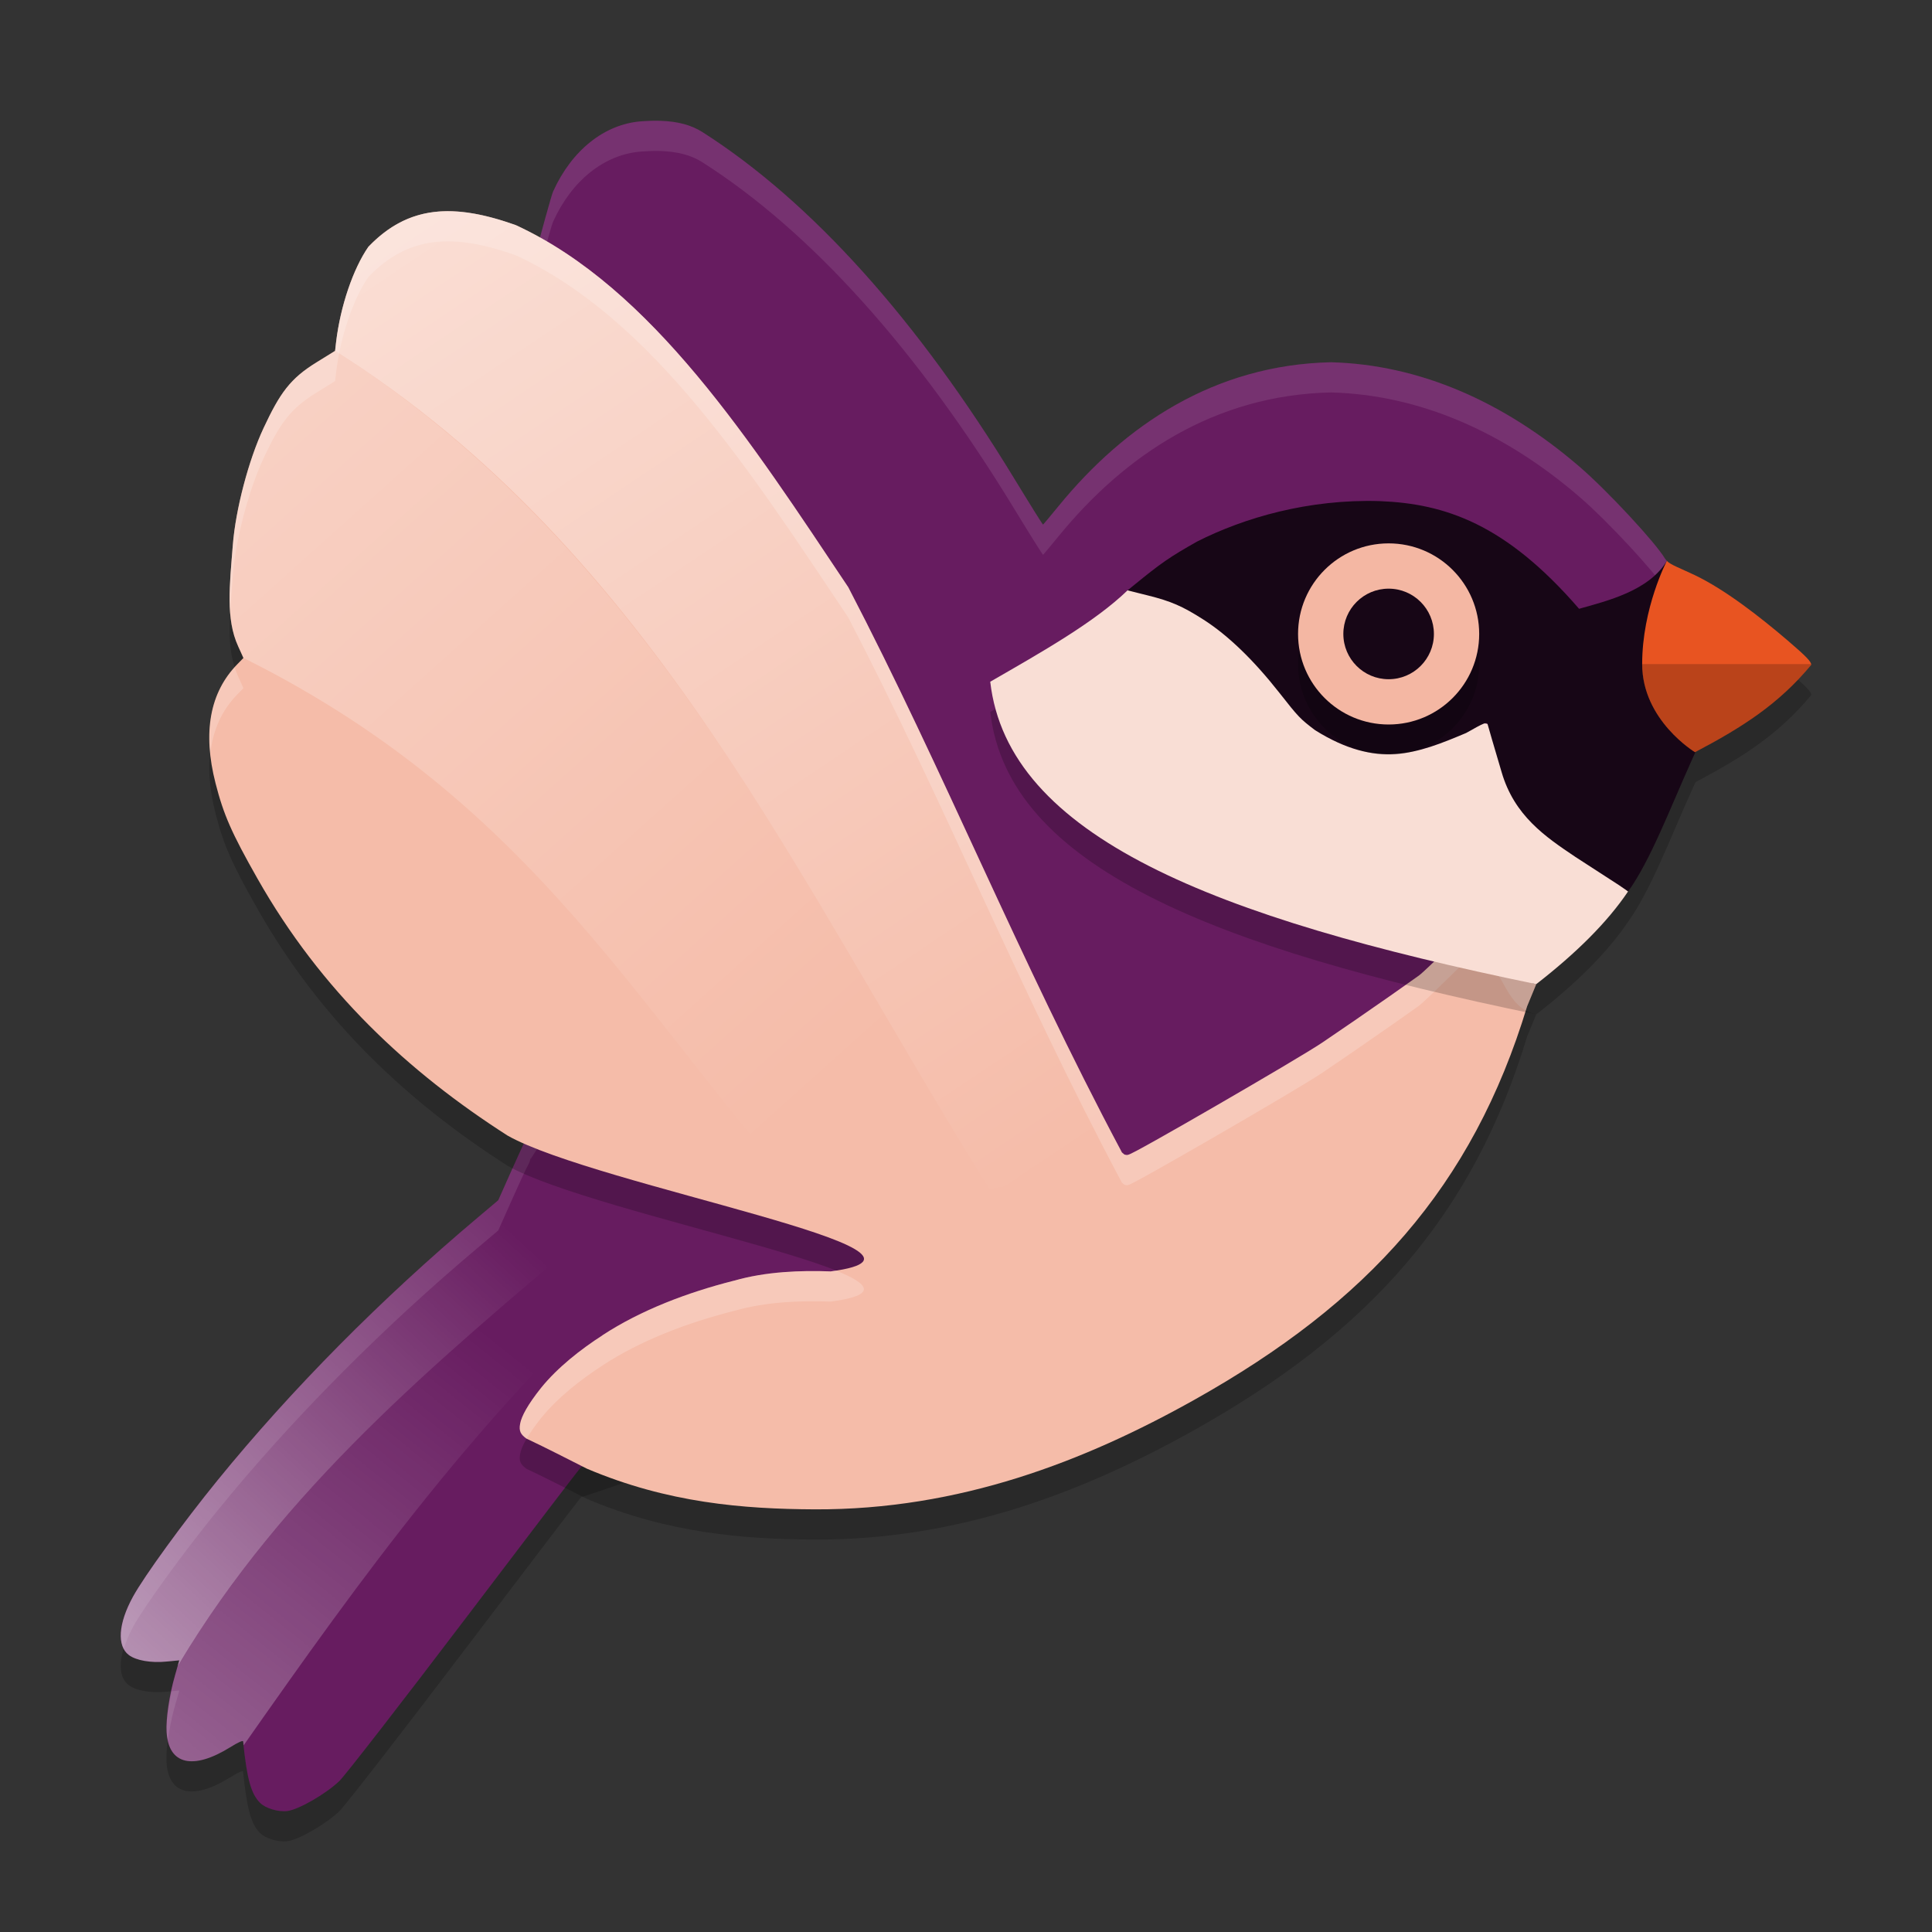 <svg xmlns="http://www.w3.org/2000/svg" xmlns:xlink="http://www.w3.org/1999/xlink" width="64" height="64" version="1.1">
 <rect width="100%" height="100%" fill="#333333" stroke="none"/>
 <defs>
  <linearGradient id="linearGradient24366">
   <stop style="stop-color:#ffffff" offset="0"/>
   <stop style="stop-color:#ffffff;stop-opacity:0" offset="1"/>
  </linearGradient>
  <linearGradient id="linearGradient24368" x1="10.851" x2="25.973" y1="6.316" y2="28.879" gradientTransform="matrix(1.4,0,0,1.4,-1.6,-1.6)" gradientUnits="userSpaceOnUse" xlink:href="#linearGradient24366"/>
  <linearGradient id="linearGradient24475" x1="7.503" x2="20.999" y1="11.573" y2="26.616" gradientTransform="matrix(1.4,0,0,1.4,-1.6,-1.6)" gradientUnits="userSpaceOnUse" xlink:href="#linearGradient24366"/>
  <linearGradient id="linearGradient26229" x1="4.28" x2="13.307" y1="40.068" y2="30.327" gradientTransform="matrix(1.4,0,0,1.4,-1.6,-1.6)" gradientUnits="userSpaceOnUse" xlink:href="#linearGradient24366"/>
  <linearGradient id="linearGradient26237" x1="5.404" x2="13.103" y1="42.613" y2="33.017" gradientTransform="matrix(1.4,0,0,1.4,-1.6,-1.6)" gradientUnits="userSpaceOnUse" xlink:href="#linearGradient24366"/>
 </defs>
 <path style="opacity:0.2" d="m 21.872,5.002 c -0.194,-0.006 -0.404,-5.472e-4 -0.629,0.016 -1.216,0.092 -2.3,0.954 -2.92,2.324 -0.109,0.241 -1.329,4.86 -1.354,4.903 7.43,5.489 9.446,9.763 12.906,17.85 l -12.007,7.839 -0.282,0.448 -0.014,-0.008 c -0.008,0.048 -0.024,0.115 -0.077,0.211 -0.068,0.122 -0.316,0.661 -0.555,1.198 l -0.435,0.976 -0.681,0.574 c -3.205,2.698 -6.168,5.691 -8.619,8.703 -1.137,1.397 -2.425,3.17 -2.8,3.853 -0.489,0.89 -0.54,1.635 -0.137,1.936 0.242,0.18 0.725,0.265 1.241,0.216 l 0.429,-0.041 -0.142,0.495 c -0.194,0.675 -0.306,1.44 -0.279,1.887 0.064,1.071 0.87,1.262 2.1,0.5 0.271,-0.168 0.43,-0.24 0.435,-0.194 0.13,1.248 0.263,1.733 0.563,2.034 0.181,0.182 0.605,0.308 0.902,0.271 0.379,-0.047 1.294,-0.577 1.731,-1.001 0.191,-0.186 2.073,-2.61 4.181,-5.389 2.077,-2.739 3.745,-4.926 3.817,-5.004 14.031,-4.549 15.882,-11.232 17.535,-6.683 -0.401,2.612 6.251,-3.38 7.076,-3.935 1.239,-0.834 4.762,-3.527 4.963,-3.7 L 51.859,29.196 55,25 c -0.899,-0.974 0.502,-1.197 0.458,-2.274 -0.043,-1.06 -0.391,-2.055 -0.241,-3.147 -0.025,-0.028 -0.051,-0.055 -0.068,-0.085 -0.303,-0.51 -1.88,-2.222 -2.838,-3.046 -2.497,-2.146 -5.284,-3.371 -8.222,-3.449 -3.867,0.086 -6.833,2.091 -9.01,4.75 -0.279,0.34 -0.514,0.623 -0.525,0.629 -0.011,0.006 -0.436,-0.672 -0.943,-1.507 C 30.4,11.596 26.868,7.67 23.272,5.377 22.903,5.142 22.453,5.02 21.872,5.002 Z"/>
 <path style="fill:#671c60" d="m 21.872,4.002 c -0.194,-0.006 -0.404,-5.472e-4 -0.629,0.016 -1.216,0.092 -2.3,0.954 -2.92,2.324 -0.109,0.241 -1.329,4.86 -1.354,4.903 7.43,5.489 9.446,9.763 12.906,17.85 l -12.007,7.839 -0.282,0.448 -0.014,-0.008 c -0.008,0.048 -0.024,0.115 -0.077,0.211 -0.068,0.122 -0.316,0.661 -0.555,1.198 l -0.435,0.976 -0.681,0.574 c -3.205,2.698 -6.168,5.691 -8.619,8.703 -1.137,1.397 -2.425,3.17 -2.8,3.853 -0.489,0.89 -0.54,1.635 -0.137,1.936 0.242,0.18 0.725,0.265 1.241,0.216 l 0.429,-0.041 -0.142,0.495 c -0.194,0.675 -0.306,1.44 -0.279,1.887 0.064,1.071 0.87,1.262 2.1,0.5 0.271,-0.168 0.43,-0.24 0.435,-0.194 0.13,1.248 0.263,1.733 0.563,2.034 0.181,0.182 0.605,0.308 0.902,0.271 0.379,-0.047 1.294,-0.577 1.731,-1.001 0.191,-0.186 2.073,-2.61 4.181,-5.389 2.077,-2.739 3.745,-4.926 3.817,-5.004 14.031,-4.549 15.882,-11.232 17.535,-6.683 -0.401,2.612 6.251,-3.38 7.076,-3.935 1.239,-0.834 4.762,-3.527 4.963,-3.7 l 3.035,-6.087 4.29,-3.278 C 55.25,23.944 55.502,22.803 55.458,21.726 55.415,20.666 55.067,19.671 55.217,18.579 55.192,18.552 55.166,18.524 55.149,18.495 54.846,17.985 53.268,16.272 52.31,15.449 49.813,13.303 47.026,12.078 44.088,12 c -3.867,0.086 -6.833,2.091 -9.01,4.75 -0.279,0.34 -0.514,0.623 -0.525,0.629 -0.011,0.006 -0.436,-0.672 -0.943,-1.507 C 30.4,10.596 26.868,6.669 23.272,4.377 22.903,4.142 22.453,4.02 21.872,4.002 Z"/>
 <path style="fill:#ffffff;opacity:0.1" d="M 21.871 4.002 C 21.677 3.996 21.467 4.003 21.242 4.02 C 20.026 4.111 18.942 4.974 18.322 6.344 C 18.213 6.585 16.993 11.203 16.969 11.246 C 17.047 11.304 17.116 11.36 17.193 11.418 C 17.5 10.29 18.232 7.543 18.322 7.344 C 18.942 5.974 20.026 5.111 21.242 5.02 C 21.467 5.003 21.677 4.996 21.871 5.002 C 22.452 5.02 22.903 5.142 23.271 5.377 C 26.868 7.67 30.4 11.597 33.609 16.873 C 34.117 17.707 34.542 18.385 34.553 18.379 C 34.564 18.373 34.799 18.09 35.078 17.75 C 37.255 15.091 40.221 13.086 44.088 13 C 47.026 13.078 49.813 14.303 52.311 16.449 C 53.269 17.273 54.845 18.984 55.148 19.494 C 55.163 19.518 55.184 19.542 55.205 19.564 C 55.18 19.242 55.171 18.916 55.217 18.58 C 55.192 18.552 55.166 18.523 55.148 18.494 C 54.845 17.984 53.269 16.273 52.311 15.449 C 49.813 13.303 47.026 12.078 44.088 12 C 40.221 12.086 37.255 14.091 35.078 16.75 C 34.799 17.09 34.564 17.373 34.553 17.379 C 34.542 17.385 34.117 16.705 33.609 15.871 C 30.4 10.595 26.868 6.67 23.271 4.377 C 22.903 4.142 22.452 4.02 21.871 4.002 z M 55.211 19.639 C 55.081 20.707 55.415 21.686 55.457 22.727 C 55.491 23.566 55.353 24.443 55.713 25.25 L 56.148 24.918 C 55.249 23.944 55.501 22.804 55.457 21.727 C 55.428 21.019 55.272 20.337 55.211 19.639 z M 29.537 29.316 L 17.869 36.936 L 17.586 37.383 L 17.572 37.375 C 17.565 37.423 17.549 37.491 17.496 37.586 C 17.428 37.708 17.18 38.246 16.941 38.783 L 16.506 39.76 L 15.826 40.334 C 12.622 43.032 9.657 46.025 7.207 49.037 C 6.07 50.434 4.783 52.206 4.408 52.889 C 4.007 53.62 3.905 54.25 4.104 54.619 C 4.171 54.391 4.265 54.151 4.408 53.891 C 4.783 53.208 6.07 51.434 7.207 50.037 C 9.657 47.025 12.622 44.032 15.826 41.334 L 16.506 40.76 L 16.941 39.783 C 17.18 39.246 17.428 38.708 17.496 38.586 C 17.549 38.491 17.565 38.423 17.572 38.375 L 17.586 38.383 L 17.869 37.936 L 29.875 30.096 C 29.757 29.821 29.652 29.583 29.537 29.316 z M 5.941 56 L 5.684 56.025 C 5.574 56.541 5.5 57.051 5.52 57.383 C 5.525 57.482 5.544 57.565 5.562 57.648 C 5.609 57.283 5.689 56.878 5.799 56.496 L 5.941 56 z"/>
 <path style="opacity:0.2" d="m 12.204,9.174 c -0.506,0.729 -0.928,1.971 -1.07,3.154 l -0.034,0.295 -0.614,0.38 c -0.871,0.536 -1.211,1.014 -1.754,2.175 -0.497,1.061 -0.926,2.694 -1.019,3.871 -0.107,1.354 -0.238,2.452 0.174,3.356 l 0.177,0.391 -0.203,0.208 c -0.911,0.931 -1.153,2.255 -0.721,3.942 0.267,1.043 0.53,1.643 1.383,3.148 2.115,3.736 5.003,6.419 8.293,8.525 2.959,1.668 15.563,3.853 10.702,4.498 -0.977,-0.038 -2.155,0.003 -3.204,0.308 h -0.003 -0.003 c -1.525,0.387 -3.072,0.969 -4.353,1.808 v 0.003 c -0.715,0.461 -1.478,1.056 -2.03,1.737 -0.442,0.554 -0.65,0.942 -0.695,1.19 -0.046,0.248 0.022,0.358 0.214,0.495 0.69,0.325 1.336,0.661 1.996,0.993 2.679,1.137 5.187,1.337 7.541,1.348 4.8,0.023 8.955,-1.594 12.595,-3.635 5.725,-3.211 9.198,-7.042 11.013,-13.031 l 0.302,-0.732 c -1.162,-0.24 -1.024,-1.747 -2.091,-2.002 -0.087,0.068 -1.578,1.562 -1.798,1.719 -0.259,0.185 -0.598,0.425 -0.969,0.684 -0.741,0.518 -1.61,1.117 -2.23,1.535 -0.434,0.292 -2.011,1.22 -3.5,2.082 -0.745,0.431 -1.462,0.843 -1.999,1.143 -0.268,0.15 -0.492,0.274 -0.65,0.358 -0.079,0.042 -0.142,0.073 -0.189,0.096 -0.024,0.011 -0.041,0.02 -0.062,0.027 -0.01,0.004 -0.021,0.009 -0.042,0.014 -0.005,0.001 -0.011,0.002 -0.02,0.003 -0.008,8.94e-4 -0.03,2.9e-5 -0.031,0 -4.61e-4,-1.4e-4 -0.062,-0.014 -0.062,-0.014 -2.88e-4,-1.26e-4 -0.084,-0.071 -0.084,-0.071 l -0.009,-0.016 -0.006,-0.014 C 33.739,32.738 31.272,26.547 28.101,20.454 24.883,15.64 21.612,10.547 17.087,8.458 15.024,7.722 13.524,7.797 12.204,9.174 Z"/>
 <path style="fill:#f5bca9" d="m 12.204,8.174 c -0.506,0.729 -0.928,1.971 -1.07,3.154 l -0.034,0.295 -0.614,0.38 c -0.871,0.536 -1.211,1.014 -1.754,2.175 -0.497,1.061 -0.926,2.694 -1.019,3.871 -0.107,1.354 -0.238,2.452 0.174,3.356 l 0.177,0.391 -0.203,0.208 c -0.911,0.931 -1.153,2.255 -0.721,3.942 0.267,1.043 0.53,1.643 1.383,3.148 2.115,3.736 5.003,6.419 8.293,8.525 2.959,1.668 15.563,3.853 10.702,4.498 -0.977,-0.038 -2.155,0.003 -3.204,0.308 h -0.003 -0.003 c -1.525,0.387 -3.072,0.969 -4.353,1.808 v 0.003 c -0.715,0.461 -1.478,1.056 -2.03,1.737 -0.442,0.554 -0.65,0.942 -0.695,1.19 -0.046,0.248 0.022,0.358 0.214,0.495 0.69,0.325 1.336,0.661 1.996,0.993 2.679,1.137 5.187,1.337 7.541,1.348 4.8,0.023 8.955,-1.594 12.595,-3.635 5.725,-3.211 9.198,-7.042 11.013,-13.031 l 0.302,-0.732 c -1.162,-0.24 -1.024,-1.747 -2.091,-2.002 -0.087,0.068 -1.578,1.562 -1.798,1.719 -0.259,0.185 -0.598,0.425 -0.969,0.684 -0.741,0.518 -1.61,1.117 -2.23,1.535 -0.434,0.292 -2.011,1.22 -3.5,2.082 -0.745,0.431 -1.462,0.843 -1.999,1.143 -0.268,0.15 -0.492,0.274 -0.65,0.358 -0.079,0.042 -0.142,0.073 -0.189,0.096 -0.024,0.011 -0.041,0.02 -0.062,0.027 -0.01,0.004 -0.021,0.009 -0.042,0.014 -0.005,0.001 -0.011,0.002 -0.02,0.003 -0.008,8.94e-4 -0.03,2.9e-5 -0.031,0 -4.61e-4,-1.4e-4 -0.062,-0.014 -0.062,-0.014 -2.88e-4,-1.26e-4 -0.084,-0.071 -0.084,-0.071 l -0.009,-0.016 -0.006,-0.014 C 33.739,31.739 31.272,25.547 28.101,19.455 24.883,14.641 21.612,9.548 17.087,7.458 15.024,6.723 13.524,6.798 12.204,8.174 Z"/>
 <path style="fill:#ffffff;opacity:0.2" d="M 14.984 6.998 C 13.925 6.962 13.03 7.313 12.205 8.174 C 11.699 8.902 11.277 10.146 11.135 11.328 L 11.1 11.623 L 10.486 12.004 C 9.616 12.54 9.276 13.017 8.732 14.178 C 8.236 15.239 7.806 16.872 7.713 18.049 C 7.645 18.905 7.569 19.657 7.625 20.324 C 7.645 19.923 7.677 19.505 7.713 19.049 C 7.806 17.872 8.236 16.239 8.732 15.178 C 9.276 14.017 9.616 13.54 10.486 13.004 L 11.1 12.623 L 11.135 12.328 C 11.277 11.146 11.699 9.902 12.205 9.174 C 13.525 7.797 15.024 7.722 17.088 8.457 C 21.612 10.547 24.882 15.641 28.1 20.455 C 31.271 26.548 33.738 32.738 37.148 39.145 L 37.154 39.158 L 37.164 39.176 C 37.164 39.176 37.248 39.246 37.248 39.246 C 37.248 39.246 37.308 39.26 37.309 39.26 C 37.309 39.26 37.332 39.261 37.34 39.26 C 37.348 39.259 37.354 39.259 37.359 39.258 C 37.381 39.253 37.392 39.248 37.402 39.244 C 37.423 39.236 37.441 39.228 37.465 39.217 C 37.512 39.194 37.573 39.163 37.652 39.121 C 37.811 39.037 38.034 38.912 38.303 38.762 C 38.84 38.461 39.558 38.05 40.303 37.619 C 41.792 36.758 43.369 35.829 43.803 35.537 C 44.423 35.12 45.292 34.52 46.033 34.002 C 46.404 33.743 46.743 33.504 47.002 33.318 C 47.222 33.161 48.712 31.668 48.799 31.6 C 49.745 31.825 49.747 33.033 50.543 33.473 C 50.557 33.426 50.574 33.381 50.588 33.334 L 50.891 32.602 C 49.729 32.361 49.866 30.854 48.799 30.6 C 48.712 30.668 47.222 32.161 47.002 32.318 C 46.743 32.504 46.404 32.743 46.033 33.002 C 45.292 33.52 44.423 34.12 43.803 34.537 C 43.369 34.829 41.792 35.758 40.303 36.619 C 39.558 37.05 38.84 37.461 38.303 37.762 C 38.034 37.912 37.811 38.037 37.652 38.121 C 37.573 38.163 37.512 38.194 37.465 38.217 C 37.441 38.228 37.423 38.236 37.402 38.244 C 37.392 38.248 37.381 38.253 37.359 38.258 C 37.354 38.259 37.348 38.259 37.34 38.26 C 37.332 38.261 37.309 38.26 37.309 38.26 C 37.308 38.26 37.248 38.246 37.248 38.246 C 37.248 38.246 37.164 38.176 37.164 38.176 L 37.154 38.158 L 37.148 38.145 C 33.738 31.738 31.271 25.548 28.1 19.455 C 24.882 14.641 21.612 9.547 17.088 7.457 C 16.314 7.181 15.62 7.02 14.984 6.998 z M 7.775 22.105 C 7.118 22.834 6.848 23.79 6.967 24.959 C 7.053 24.187 7.346 23.53 7.861 23.004 L 8.064 22.797 L 7.887 22.406 C 7.842 22.309 7.808 22.207 7.775 22.105 z M 27.682 42.086 C 27.62 42.096 27.589 42.108 27.52 42.117 C 26.542 42.079 25.364 42.121 24.314 42.426 L 24.312 42.426 L 24.309 42.426 C 22.784 42.813 21.236 43.395 19.955 44.234 L 19.955 44.236 C 19.24 44.697 18.478 45.294 17.926 45.975 C 17.484 46.528 17.276 46.916 17.23 47.164 C 17.185 47.412 17.251 47.521 17.443 47.658 C 17.444 47.658 17.445 47.658 17.445 47.658 C 17.558 47.466 17.713 47.239 17.926 46.973 C 18.478 46.292 19.24 45.697 19.955 45.236 L 19.955 45.234 C 21.236 44.395 22.784 43.813 24.309 43.426 L 24.312 43.426 L 24.314 43.426 C 25.364 43.121 26.542 43.079 27.52 43.117 C 29.082 42.91 28.828 42.543 27.682 42.086 z"/>
 <path style="opacity:0.2" d="m 45.27,17.594 c -2.177,0.011 -4.143,0.6 -5.615,1.346 -0.909,0.514 -1.182,0.703 -2.105,1.457 l -0.197,0.16 c -1.087,1.052 -2.831,2.039 -4.549,3.027 0.583,5.125 7.421,7.821 18.088,10.018 1.305,-1.014 2.347,-2.038 3.043,-3.072 0.733,-1.01 1.41,-2.8 2.088,-4.305 l 0.143,-0.316 C 57.726,25.084 58.912,24.333 60,23.024 c 0.004,-0.104 -0.168,-0.283 -0.777,-0.805 -0.945,-0.809 -2.098,-1.7 -3.084,-2.17 -0.462,-0.22 -0.808,-0.345 -0.922,-0.471 -0.592,0.992 -1.973,1.325 -2.908,1.588 -2.436,-2.818 -4.444,-3.481 -6.602,-3.566 -0.147,-0.004 -0.292,-0.007 -0.438,-0.006 z m 3.934,7.361 c 0.042,-0.009 0.06,0.004 0.07,0.027 -0.032,-0.006 -0.065,-0.015 -0.096,-0.02 0.008,-0.002 0.019,-0.006 0.025,-0.008 z"/>
 <path style="fill:#f9ded5" d="m 32.803,22.583 c 1.717,-0.989 3.462,-1.975 4.549,-3.027 2.034,-0.173 5.652,3.631 8.191,4.831 1.794,0.848 2.463,-1.03 4.232,-0.25 l 1.509,2.886 2.649,2.506 c -0.696,1.035 -1.737,2.058 -3.042,3.072 C 40.224,30.405 33.387,27.708 32.803,22.583 Z"/>
 <path style="fill:#170616" d="m 52.308,20.166 c -2.436,-2.818 -4.443,-3.481 -6.601,-3.566 -2.351,-0.073 -4.483,0.545 -6.053,1.34 -0.909,0.514 -1.183,0.703 -2.106,1.457 l -0.196,0.16 0.669,0.167 c 0.773,0.193 1.149,0.356 1.848,0.803 0.805,0.514 1.659,1.338 2.505,2.414 0.645,0.821 0.691,0.869 1.195,1.251 2.061,1.284 3.362,0.778 4.997,0.09 0.606,-0.344 0.692,-0.379 0.715,-0.284 0.014,0.059 0.221,0.768 0.461,1.576 0.422,1.452 1.45,2.144 2.444,2.812 l 1.439,0.932 0.309,0.212 c 0.733,-1.01 1.41,-2.8 2.088,-4.304 l 0.143,-0.317 c -1.49,-2.142 -1.353,-3.68 -0.946,-6.332 -0.591,0.993 -1.974,1.327 -2.909,1.59 z"/>
 <circle style="opacity:0.2" cx="46" cy="22" r="3"/>
 <circle style="fill:#f4b7a3" cx="46" cy="21" r="3"/>
 <circle style="fill:#170616" cx="46" cy="21" r="1.5"/>
 <path style="fill:#e85421" d="m 55.217,18.579 c 0,0 -0.818,1.557 -0.818,3.42 0,1.864 1.75,2.918 1.75,2.918 l 0.014,-0.008 c 1.562,-0.824 2.748,-1.577 3.836,-2.885 0.004,-0.104 -0.167,-0.282 -0.777,-0.804 -0.945,-0.809 -2.098,-1.7 -3.084,-2.17 -0.462,-0.22 -0.808,-0.344 -0.922,-0.47 z"/>
 <path style="opacity:0.2" d="m 54.399,21.999 c 0,1.864 1.75,2.918 1.75,2.918 l 0.014,-0.008 c 1.562,-0.824 2.748,-1.576 3.836,-2.885 2.96e-4,-0.007 -0.004,-0.016 -0.005,-0.025 z"/>
 <path style="opacity:0.5;fill:url(#linearGradient24368)" d="M 14.984,6.997 C 13.925,6.961 13.028,7.315 12.203,8.176 11.697,8.904 11.276,10.146 11.134,11.328 l -0.033,0.295 c 10.596,6.698 15.382,17.72 21.678,27.766 l 4.424,-0.744 V 38.212 c -0.021,-0.017 -0.041,-0.035 -0.041,-0.036 l -0.008,-0.016 -0.005,-0.014 C 33.738,31.739 31.272,25.548 28.1,19.455 24.883,14.641 21.611,9.546 17.086,7.457 16.313,7.181 15.619,7.019 14.984,6.997 Z"/>
 <path style="opacity:0.3;fill:url(#linearGradient24475)" d="m 11.101,11.624 -0.615,0.38 C 9.615,12.54 9.276,13.017 8.733,14.178 8.236,15.239 7.806,16.873 7.713,18.049 7.606,19.404 7.476,20.5 7.888,21.405 l 0.178,0.391 C 18.48,26.976 21.614,34.652 28.163,41.304 c 0.262,0.136 0.434,0.264 0.451,0.377 l 4.164,-2.291 C 32.191,38.501 31.657,37.603 31.144,36.702 26.425,28.786 22.219,20.669 15.126,14.601 c -0.013,-0.009 -0.025,-0.018 -0.038,-0.027 -0.019,-0.018 -0.038,-0.034 -0.057,-0.052 -1.22,-1.036 -2.522,-2.009 -3.929,-2.898 z"/>
 <path style="opacity:0.5;fill:url(#linearGradient26229)" d="m 16.406,39.847 -0.58,0.487 c -3.205,2.698 -6.168,5.691 -8.619,8.703 -1.137,1.397 -2.425,3.17 -2.8,3.853 -0.489,0.89 -0.54,1.635 -0.137,1.936 0.242,0.18 0.725,0.265 1.241,0.216 l 0.429,-0.041 -0.055,0.186 c 0.014,-0.02 0.027,-0.037 0.041,-0.057 3.468,-5.808 8.478,-9.985 13.456,-14.194 z"/>
 <path style="opacity:0.3;fill:url(#linearGradient26237)" d="m 19.348,40.965 c -4.966,4.199 -9.961,8.369 -13.42,14.164 -0.013,0.02 -0.025,0.036 -0.038,0.055 -7.392e-4,0.001 -0.002,0.002 -0.003,0.003 l -0.087,0.309 c -0.194,0.675 -0.306,1.44 -0.279,1.887 0.064,1.071 0.87,1.262 2.1,0.5 0.271,-0.168 0.43,-0.24 0.435,-0.194 0.005,0.049 0.011,0.079 0.016,0.126 C 11.938,52.298 15.926,46.733 21.475,41.777 Z"/>
</svg>
